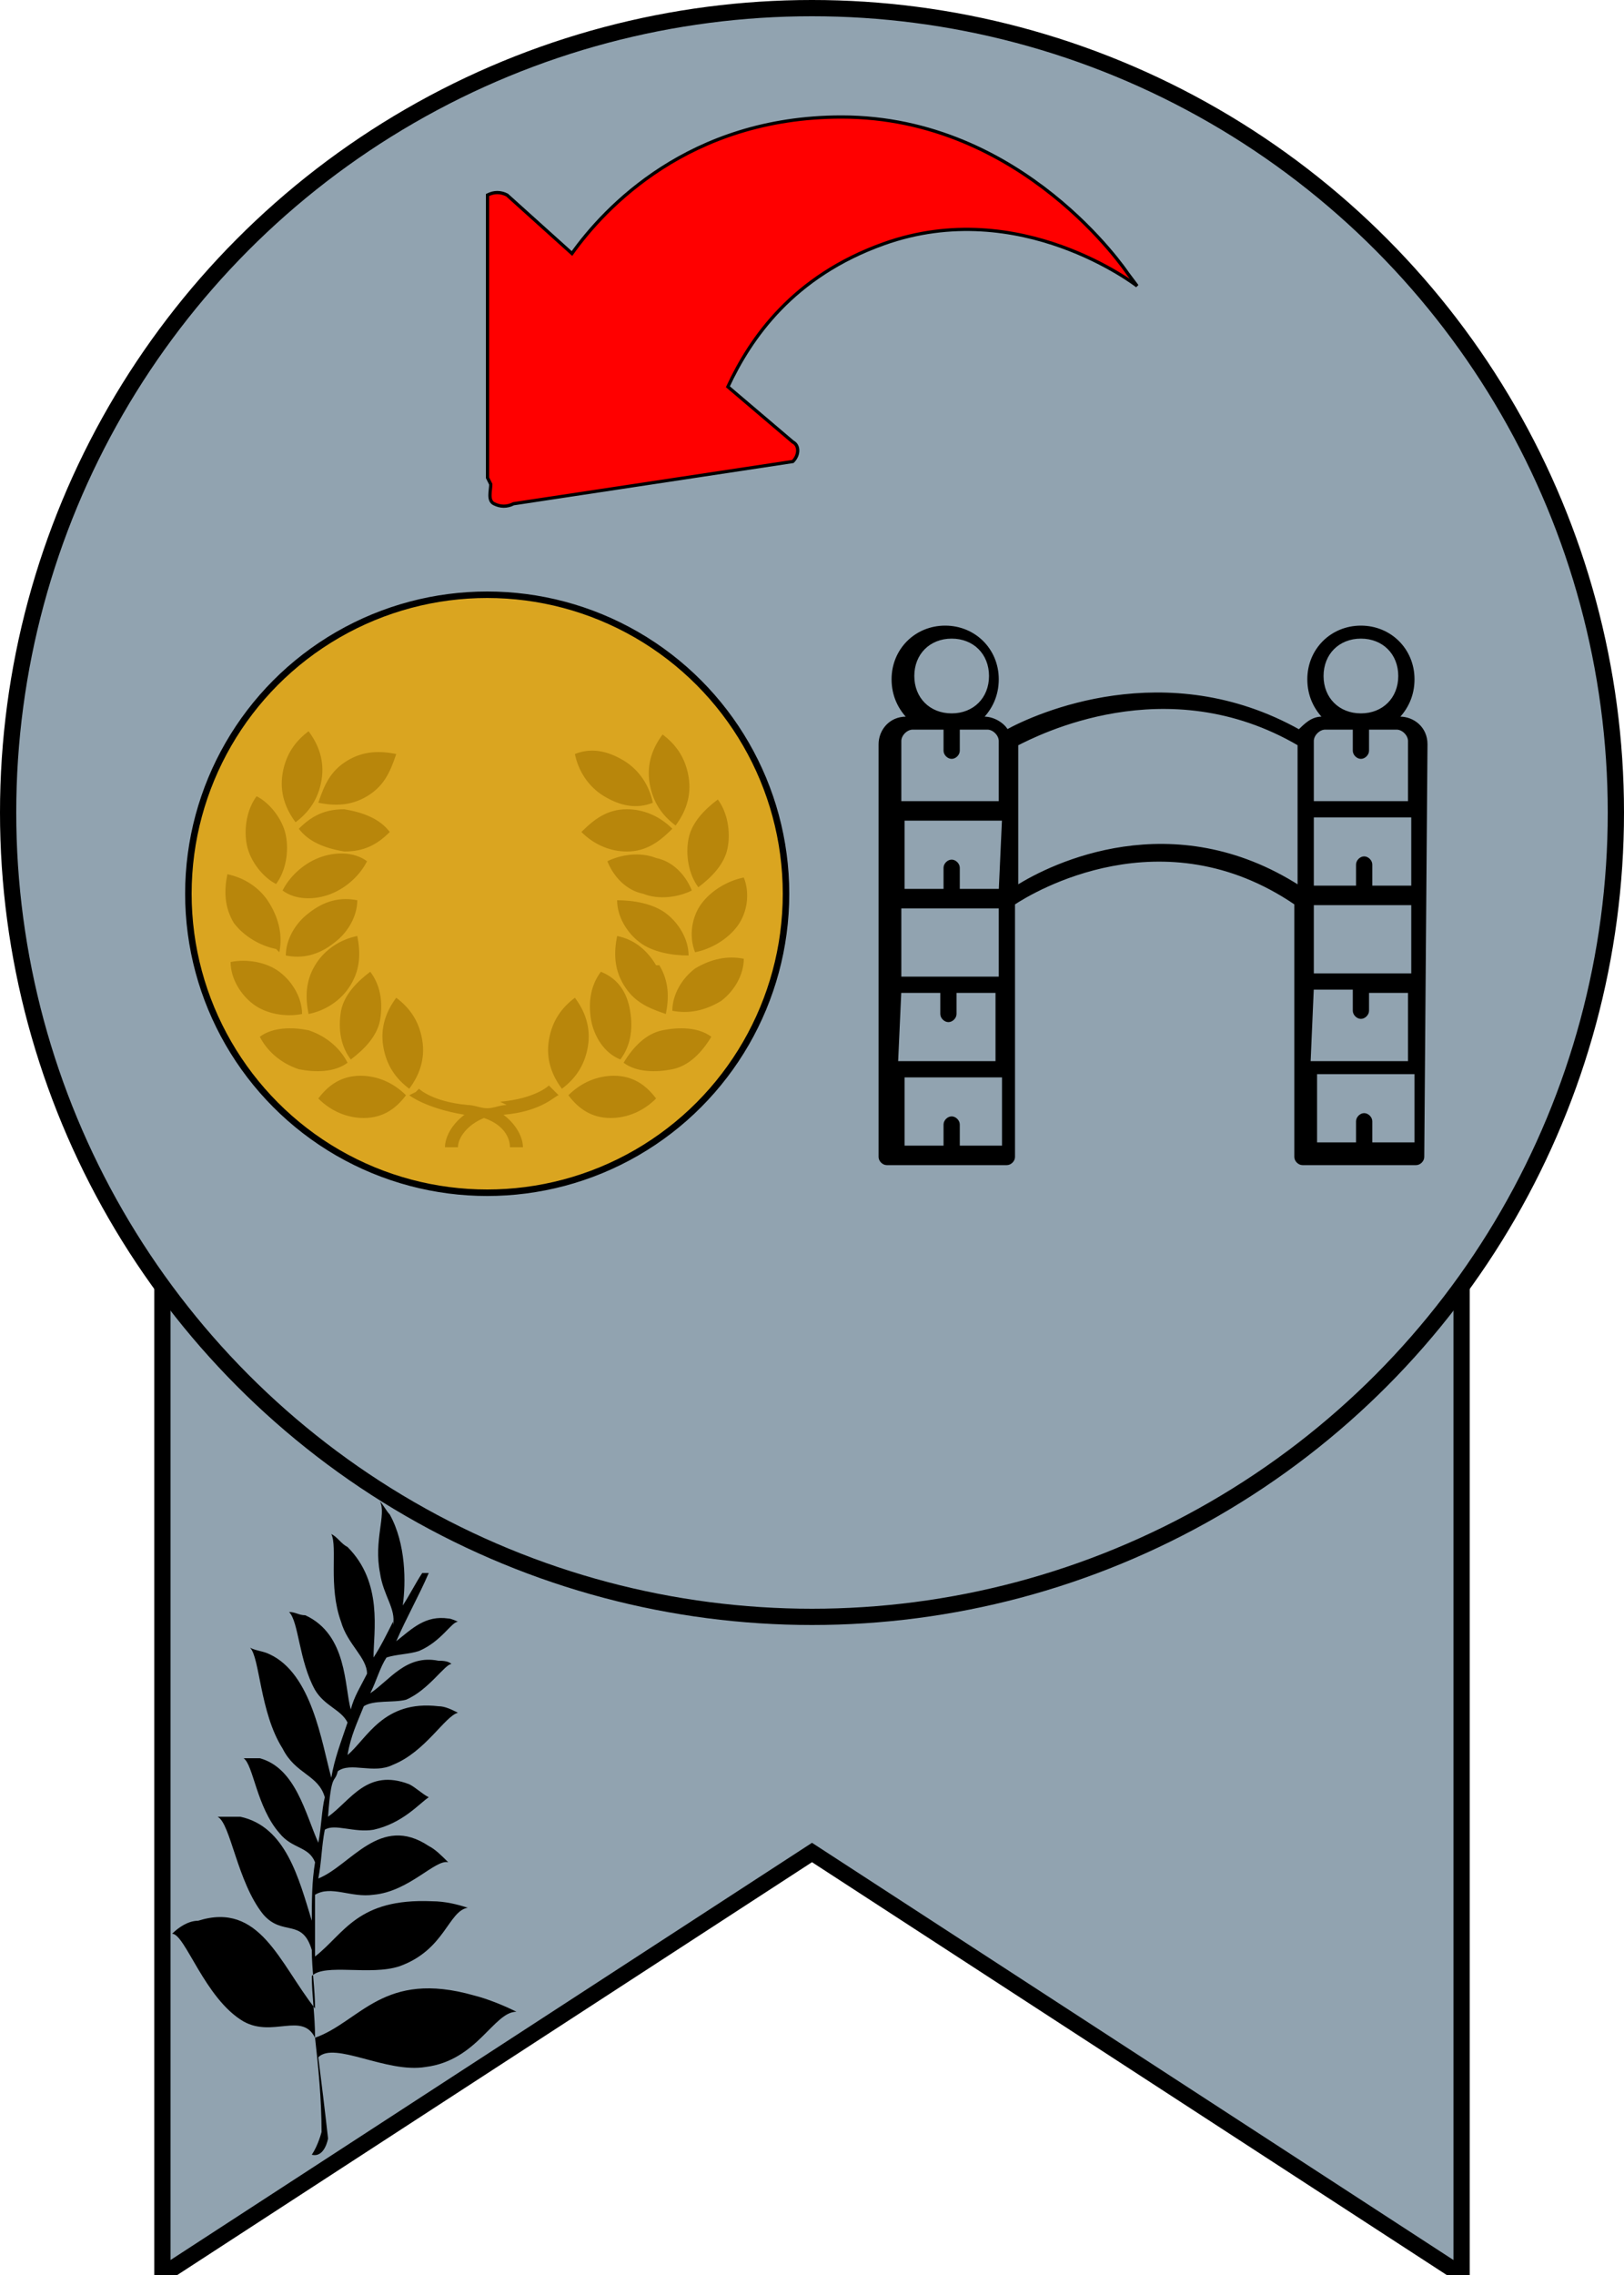 <svg
    xlmns="http://www.w3.org/2000/svg"
    height="70"
    width="50"
    viewbox="0 0 50 70"
>
    <polygon
        points="5,35 5,70 25,57 45,70 45,35"
        style="fill:#91a3b0;stroke:#000000;stroke-width:0.5px"
    />
    <circle
        cx="25"
        cy="25"
        r="24.75"
        style="fill:#91a3b0;stroke:#000000;stroke-width:0.5px"
    />
    <path
        d="M 15.01,14.7 V 6 c 0.2,-0.1 0.4,-0.1 0.6,0 l 2,1.8 c 1,-1.4 3.6,-4.2 8.3,-4.2 5.6,0 8.8,4.8 8.8,4.8 l 0.3,0.4 c 0,0 -3.6,-2.8 -7.8,-1.3 -2.8,1 -4.1,2.9 -4.8,4.4 l 2,1.7 c 0.2,0.1 0.2,0.4 0,0.6 l -8.6,1.3 c -0.2,0.1 -0.4,0.1 -0.6,0 -0.2,-0.1 -0.1,-0.4 -0.1,-0.6 z"
        style="fill:#ff0000;stroke:#000000;stroke-width:0.1px"
    />
    <g>
        <circle
            cx="15"
            cy="27.5"
            r="9.2"
            style="fill:#daa520;stroke:#000000;stroke-width:0.2px"
        />
    </g>
    <path
        d="m 27.5,35.8 h 3.5 c 0.1,0 0.2,-0.1 0.2,-0.2 l 0,-7.8 c 0.6,-0.4 4.6,-2.8 8.7,0 v 7.8 c 0,0.1 0.1,0.2 0.2,0.2 h 3.5 c 0.1,0 0.2,-0.1 0.2,-0.2 L 43.9,22.9 c 0,-0.5 -0.4,-0.8 -0.8,-0.8 h -0.1 c 0.3,-0.3 0.5,-0.7 0.5,-1.2 0,-0.9 -0.7,-1.6 -1.6,-1.6 -0.9,0 -1.6,0.7 -1.6,1.6 0,0.5 0.2,0.9 0.5,1.2 h -0.1 c -0.3,0 -0.5,0.2 -0.7,0.4 -4.1,-2.3 -8.1,-0.5 -9.0,0 -0.1,-0.2 -0.4,-0.4 -0.7,-0.4 h -0.1 c 0.3,-0.3 0.5,-0.7 0.5,-1.2 0,-0.9 -0.7,-1.6 -1.6,-1.6 -0.9,0 -1.6,0.7 -1.6,1.6 0,0.5 0.2,0.9 0.5,1.2 h -0.1 c -0.5,0 -0.8,0.4 -0.8,0.8 l 0,12.7 c 0,0.1 0.1,0.2 0.2,0.2 z m 3.3,-7.9 v 2.2 h -3.1 l 0,-2.2 z m -3.1,2.6 h 1.3 v 0.7 c 0,0.1 0.1,0.2 0.2,0.2 0.1,0 0.2,-0.1 0.2,-0.2 v -0.7 h 1.3 v 2.2 h -3.1 z m 3.1,-3.1 h -1.3 v -0.7 c 0,-0.1 -0.1,-0.2 -0.2,-0.2 -0.1,0 -0.2,0.1 -0.2,0.2 v 0.7 h -1.3 l 0,-2.2 h 3.1 z m -1.3,7.9 v -0.7 c 0,-0.1 -0.1,-0.2 -0.2,-0.2 -0.1,0 -0.2,0.1 -0.2,0.2 l 0,0.7 h -1.3 v -2.2 h 3.1 l 0,2.2 z m 14.0,-7.5 v 2.2 H 40.4 l 0,-2.2 z m -3.1,2.6 h 1.3 v 0.7 c 0,0.1 0.1,0.2 0.2,0.2 0.1,0 0.2,-0.1 0.2,-0.2 V 30.5 h 1.3 v 2.2 h -3.1 z m 3.1,-3.1 h -1.3 v -0.7 c 0,-0.1 -0.1,-0.2 -0.2,-0.2 -0.1,0 -0.2,0.1 -0.2,0.2 v 0.7 H 40.4 l 0,-2.2 h 3.1 z m -1.3,7.9 v -0.7 c 0,-0.1 -0.1,-0.2 -0.2,-0.2 -0.1,0 -0.2,0.1 -0.2,0.2 l 0,0.7 h -1.3 v -2.2 h 3.1 l 0,2.2 z M 40.7,20.8 c 0,-0.7 0.5,-1.2 1.2,-1.2 0.7,0 1.2,0.5 1.2,1.2 0,0.7 -0.5,1.2 -1.2,1.2 -0.7,0 -1.2,-0.5 -1.2,-1.2 z m 0.1,1.6 h 0.9 v 0.7 c 0,0.1 0.1,0.2 0.2,0.2 0.1,0 0.2,-0.1 0.2,-0.2 v -0.7 h 0.9 c 0.2,0 0.4,0.2 0.4,0.4 v 1.9 H 40.4 v -1.9 c 0,-0.2 0.2,-0.4 0.4,-0.4 z m -0.8,0.4 c 0,0 0,0 0,0.1 v 4.4 c -3.9,-2.5 -7.6,-0.7 -8.7,0 v -4.4 c 0,0 0,0 0,0 0.6,-0.3 4.6,-2.4 8.7,0 z M 28.1,20.8 c 0,-0.7 0.5,-1.2 1.2,-1.2 0.7,0 1.2,0.5 1.2,1.2 0,0.7 -0.5,1.2 -1.2,1.2 -0.7,0 -1.2,-0.5 -1.2,-1.2 z m 0.1,1.6 h 0.9 v 0.7 c 0,0.1 0.1,0.2 0.2,0.2 0.1,0 0.2,-0.1 0.2,-0.2 v -0.7 h 0.9 c 0.2,0 0.4,0.2 0.4,0.4 v 1.9 h -3.1 v -1.9 c 0,-0.2 0.2,-0.4 0.4,-0.4 z"
        style="stroke:#000000;stroke-width:0.1px"
    />
    <path
        d="m 20.2,33.8 c -0.4,0.4 -0.9,0.6 -1.4,0.6 -0.6,0 -1,-0.3 -1.3,-0.7 0.4,-0.4 0.9,-0.6 1.4,-0.6 0.6,0 1,0.3 1.3,0.7 z m -2.1,-1.6 c 0.1,-0.6 -0.1,-1.1 -0.4,-1.5 -0.4,0.3 -0.7,0.7 -0.8,1.3 -0.1,0.6 0.1,1.1 0.4,1.5 0.4,-0.3 0.7,-0.7 0.8,-1.3 z m 2.3,-0.5 c -0.5,0.1 -0.9,0.5 -1.2,1 0.4,0.3 1,0.3 1.5,0.2 0.5,-0.1 0.9,-0.5 1.2,-1 -0.4,-0.3 -1,-0.3 -1.5,-0.2 z m -1.3,0.9 c 0.3,-0.4 0.4,-0.9 0.3,-1.5 -0.1,-0.6 -0.4,-1 -0.9,-1.2 -0.3,0.4 -0.4,0.9 -0.3,1.5 0.1,0.5 0.4,1 0.9,1.2 z m 2.3,-2.8 c -0.4,0.3 -0.7,0.8 -0.7,1.3 0.5,0.1 1,0 1.5,-0.3 0.4,-0.3 0.7,-0.8 0.7,-1.3 -0.5,-0.1 -1,0 -1.5,0.3 z m -1.2,-0.1 c -0.3,-0.5 -0.7,-0.8 -1.2,-0.9 -0.1,0.5 -0.1,1 0.2,1.5 0.3,0.5 0.7,0.7 1.3,0.9 0.1,-0.5 0.1,-1 -0.2,-1.5 z m 1.4,-1.9 c -0.3,0.4 -0.4,1 -0.2,1.5 0.5,-0.1 1,-0.4 1.3,-0.8 0.3,-0.4 0.4,-1 0.2,-1.5 -0.5,0.1 -1,0.4 -1.3,0.8 z m -0.4,1.6 c 0,-0.5 -0.3,-1 -0.7,-1.3 -0.4,-0.3 -1,-0.4 -1.5,-0.4 0,0.5 0.3,1 0.7,1.3 0.4,0.3 1,0.4 1.5,0.4 z m 0.3,-2.1 c 0.4,-0.3 0.8,-0.7 0.9,-1.2 0.1,-0.5 0,-1.1 -0.3,-1.5 -0.4,0.3 -0.8,0.7 -0.9,1.2 -0.1,0.5 0,1.1 0.3,1.5 z m -1.3,-0.9 c -0.5,-0.2 -1.1,-0.1 -1.5,0.1 0.2,0.5 0.6,0.9 1.1,1 0.5,0.2 1.1,0.1 1.5,-0.1 -0.2,-0.5 -0.6,-0.9 -1.1,-1 z m 0.6,-1 c 0.3,-0.4 0.5,-0.9 0.4,-1.5 -0.1,-0.6 -0.4,-1 -0.8,-1.3 -0.3,0.4 -0.5,0.9 -0.4,1.5 0.1,0.6 0.4,1 0.8,1.3 z m -1.5,0.8 c 0.6,0 1,-0.3 1.4,-0.7 -0.4,-0.4 -0.9,-0.6 -1.4,-0.6 -0.6,0 -1,0.3 -1.4,0.7 0.4,0.4 0.9,0.6 1.4,0.6 z m -0.7,-1.7 c 0.5,0.3 1,0.4 1.5,0.2 -0.1,-0.5 -0.4,-1 -0.9,-1.3 -0.5,-0.3 -1,-0.4 -1.5,-0.2 0.1,0.5 0.4,1 0.9,1.3 z m -3,9.5 c -0.2,0 -0.4,0.1 -0.6,0.1 -0.2,0 -0.4,-0.1 -0.6,-0.1 -1.1,-0.1 -1.5,-0.5 -1.5,-0.5 l -0.1,0.1 -0.2,0.1 c 0,0 0.5,0.4 1.7,0.6 -0.4,0.3 -0.6,0.7 -0.6,1 h 0.4 c 0,-0.3 0.3,-0.7 0.8,-0.9 0.6,0.2 0.8,0.6 0.8,0.9 h 0.4 c 0,-0.3 -0.2,-0.7 -0.6,-1 1.2,-0.1 1.6,-0.6 1.7,-0.6 l -0.3,-0.3 c 0,0 -0.4,0.4 -1.5,0.5 z m -4.5,-0.9 c -0.6,0 -1,0.3 -1.3,0.7 0.4,0.4 0.9,0.6 1.4,0.6 0.6,0 1,-0.3 1.3,-0.7 -0.4,-0.4 -0.9,-0.6 -1.4,-0.6 z m 0.7,-0.9 c 0.1,0.6 0.4,1 0.8,1.3 0.3,-0.4 0.5,-0.9 0.4,-1.5 -0.1,-0.6 -0.4,-1 -0.8,-1.3 -0.3,0.4 -0.5,0.9 -0.4,1.5 z m -2.3,-0.5 c -0.5,-0.1 -1.1,-0.1 -1.5,0.2 0.2,0.4 0.6,0.8 1.2,1 0.5,0.1 1.1,0.1 1.5,-0.2 -0.2,-0.4 -0.6,-0.8 -1.2,-1 z m 2.2,-0.3 c 0.1,-0.6 0,-1.1 -0.3,-1.5 -0.4,0.3 -0.8,0.7 -0.9,1.2 -0.1,0.6 0,1.1 0.3,1.5 0.4,-0.3 0.8,-0.7 0.9,-1.2 z m -2.4,-0.2 c 0,-0.5 -0.3,-1 -0.7,-1.3 -0.4,-0.3 -1,-0.4 -1.5,-0.3 0,0.5 0.3,1 0.7,1.3 0.4,0.3 1,0.4 1.5,0.3 z m 1.5,-0.9 c 0.3,-0.5 0.3,-1 0.2,-1.5 -0.5,0.1 -1,0.4 -1.3,0.9 -0.3,0.5 -0.3,1 -0.2,1.5 0.5,-0.1 1,-0.4 1.3,-0.9 z m -2.2,-1 c 0.1,-0.5 0,-1 -0.3,-1.5 -0.3,-0.5 -0.8,-0.8 -1.3,-0.9 -0.1,0.5 -0.1,1 0.2,1.5 0.3,0.4 0.8,0.7 1.3,0.8 z m 1.7,-0.3 c 0.4,-0.3 0.7,-0.8 0.7,-1.3 -0.5,-0.1 -1,0 -1.5,0.4 -0.4,0.3 -0.7,0.8 -0.7,1.3 0.5,0.1 1,0 1.5,-0.4 z m -1.8,-1.8 c 0.3,-0.4 0.4,-1 0.3,-1.5 -0.1,-0.5 -0.5,-1 -0.9,-1.2 -0.3,0.4 -0.4,1 -0.3,1.5 0.1,0.5 0.5,1 0.9,1.2 z m 1.7,0.3 c 0.5,-0.2 0.9,-0.6 1.1,-1 -0.4,-0.3 -1,-0.3 -1.5,-0.1 -0.5,0.2 -0.9,0.6 -1.1,1 0.4,0.3 1,0.3 1.5,0.1 z m -0.3,-3.5 c 0.1,-0.6 -0.1,-1.1 -0.4,-1.5 -0.4,0.3 -0.7,0.7 -0.8,1.3 -0.1,0.6 0.1,1.1 0.4,1.5 0.4,-0.3 0.7,-0.7 0.8,-1.3 z m 0.7,0.9 c -0.6,0 -1,0.2 -1.4,0.6 0.3,0.4 0.8,0.6 1.4,0.7 0.6,0 1,-0.2 1.4,-0.6 -0.3,-0.4 -0.8,-0.6 -1.4,-0.7 z m 0.7,-0.4 c 0.5,-0.3 0.7,-0.7 0.9,-1.3 -0.5,-0.1 -1,-0.1 -1.5,0.2 -0.5,0.3 -0.7,0.7 -0.9,1.3 0.5,0.1 1,0.1 1.5,-0.2 z"
        style="fill:#b8860b;stroke:none"
    />
    <path
        d="m 12.1,50.0 c 0.1,-0.5 -0.3,-0.9 -0.4,-1.6 -0.2,-1.0 0.2,-1.8 0,-2.2 0.1,0.1 0.2,0.3 0.3,0.4 0.5,0.9 0.5,2.1 0.4,2.8 0.2,-0.3 0.4,-0.7 0.6,-1.0 0,0 0.1,0 0.2,0 -0.3,0.7 -0.7,1.4 -1.0,2.1 0.5,-0.4 0.9,-0.8 1.6,-0.7 0.1,0 0.3,0.1 0.3,0.1 -0.2,0 -0.5,0.6 -1.2,0.9 -0.3,0.1 -0.7,0.1 -1.0,0.2 -0.2,0.3 -0.3,0.7 -0.5,1.1 0.6,-0.4 1.1,-1.2 2.1,-1.0 0.1,0 0.3,0 0.4,0.1 -0.2,0 -0.7,0.8 -1.4,1.1 -0.4,0.1 -1.0,0 -1.3,0.2 -0.2,0.5 -0.4,0.9 -0.5,1.5 0.6,-0.5 1.1,-1.7 2.8,-1.5 0.2,0 0.4,0.1 0.6,0.2 -0.4,0.1 -1.0,1.2 -2.0,1.6 -0.6,0.3 -1.3,-0.1 -1.7,0.2 -0.1,0.4 -0.2,0.0 -0.3,1.4 0.7,-0.5 1.2,-1.5 2.5,-1.0 0.2,0.1 0.4,0.3 0.6,0.4 -0.3,0.2 -0.8,0.8 -1.7,1.0 -0.6,0.1 -1.2,-0.2 -1.5,0 -0.1,0.5 -0.1,1.0 -0.2,1.5 1.0,-0.4 1.9,-2.0 3.4,-1.0 0.2,0.1 0.4,0.3 0.6,0.5 -0.4,-0.1 -1.2,0.9 -2.3,1.0 -0.7,0.1 -1.3,-0.3 -1.8,0 0,0.6 0,1.2 0,1.9 0.9,-0.7 1.3,-1.8 3.6,-1.7 0.4,0 0.8,0.1 1.1,0.2 -0.6,0.1 -0.7,1.3 -2.1,1.8 -0.9,0.3 -2.3,-0.1 -2.7,0.3 0,0.6 0.1,1.2 0.1,1.9 1.4,-0.5 2.1,-2.1 4.9,-1.3 0.4,0.1 0.9,0.3 1.3,0.5 -0.7,0 -1.2,1.5 -2.8,1.7 -1.2,0.2 -2.8,-0.8 -3.3,-0.3 l 0,0 c 0.1,0.8 0.2,1.6 0.3,2.5 0,0 -0.1,0.6 -0.5,0.5 C 9.8,66.0 9.9,65.6 9.9,65.6 9.9,64.6 9.8,63.6 9.7,62.7 l 0,0 C 9.3,61.9 8.4,62.7 7.5,62.2 6.3,61.5 5.7,59.5 5.3,59.5 5.5,59.3 5.8,59.1 6.1,59.1 8.0,58.5 8.6,60.4 9.7,61.8 9.7,61.2 9.6,60.6 9.6,60.0 9.3,59.0 8.7,59.6 8.1,58.9 7.3,57.9 7.1,56.1 6.7,55.9 c 0.2,0 0.5,0 0.7,0 1.4,0.3 1.8,1.9 2.2,3.2 0,-0.6 0,-1.2 0.1,-1.8 C 9.5,56.8 9.0,56.9 8.6,56.4 7.9,55.6 7.8,54.3 7.5,54.1 c 0.2,0 0.4,0 0.5,0 1.1,0.3 1.4,1.7 1.8,2.6 0.1,-0.5 0.1,-1.0 0.2,-1.4 -0.2,-0.7 -0.9,-0.7 -1.3,-1.5 -0.7,-1.1 -0.7,-2.8 -1.0,-3.1 0.2,0.1 0.4,0.1 0.6,0.2 1.3,0.6 1.6,2.7 1.9,3.8 0.1,-0.6 0.3,-1.1 0.5,-1.7 -0.2,-0.4 -0.7,-0.5 -1.0,-1.0 -0.5,-0.9 -0.5,-2.1 -0.8,-2.4 0.2,0 0.3,0.1 0.5,0.1 1.3,0.6 1.2,2.2 1.4,2.9 0.1,-0.4 0.3,-0.7 0.5,-1.1 0,-0.5 -0.6,-0.9 -0.8,-1.6 -0.4,-1.1 -0.1,-2.3 -0.3,-2.7 0.2,0.1 0.3,0.3 0.5,0.4 1.1,1.1 0.8,2.6 0.8,3.4 0.2,-0.3 0.4,-0.7 0.6,-1.1 z"
        style="fill:#000000;stroke:none"
    />
</svg>
